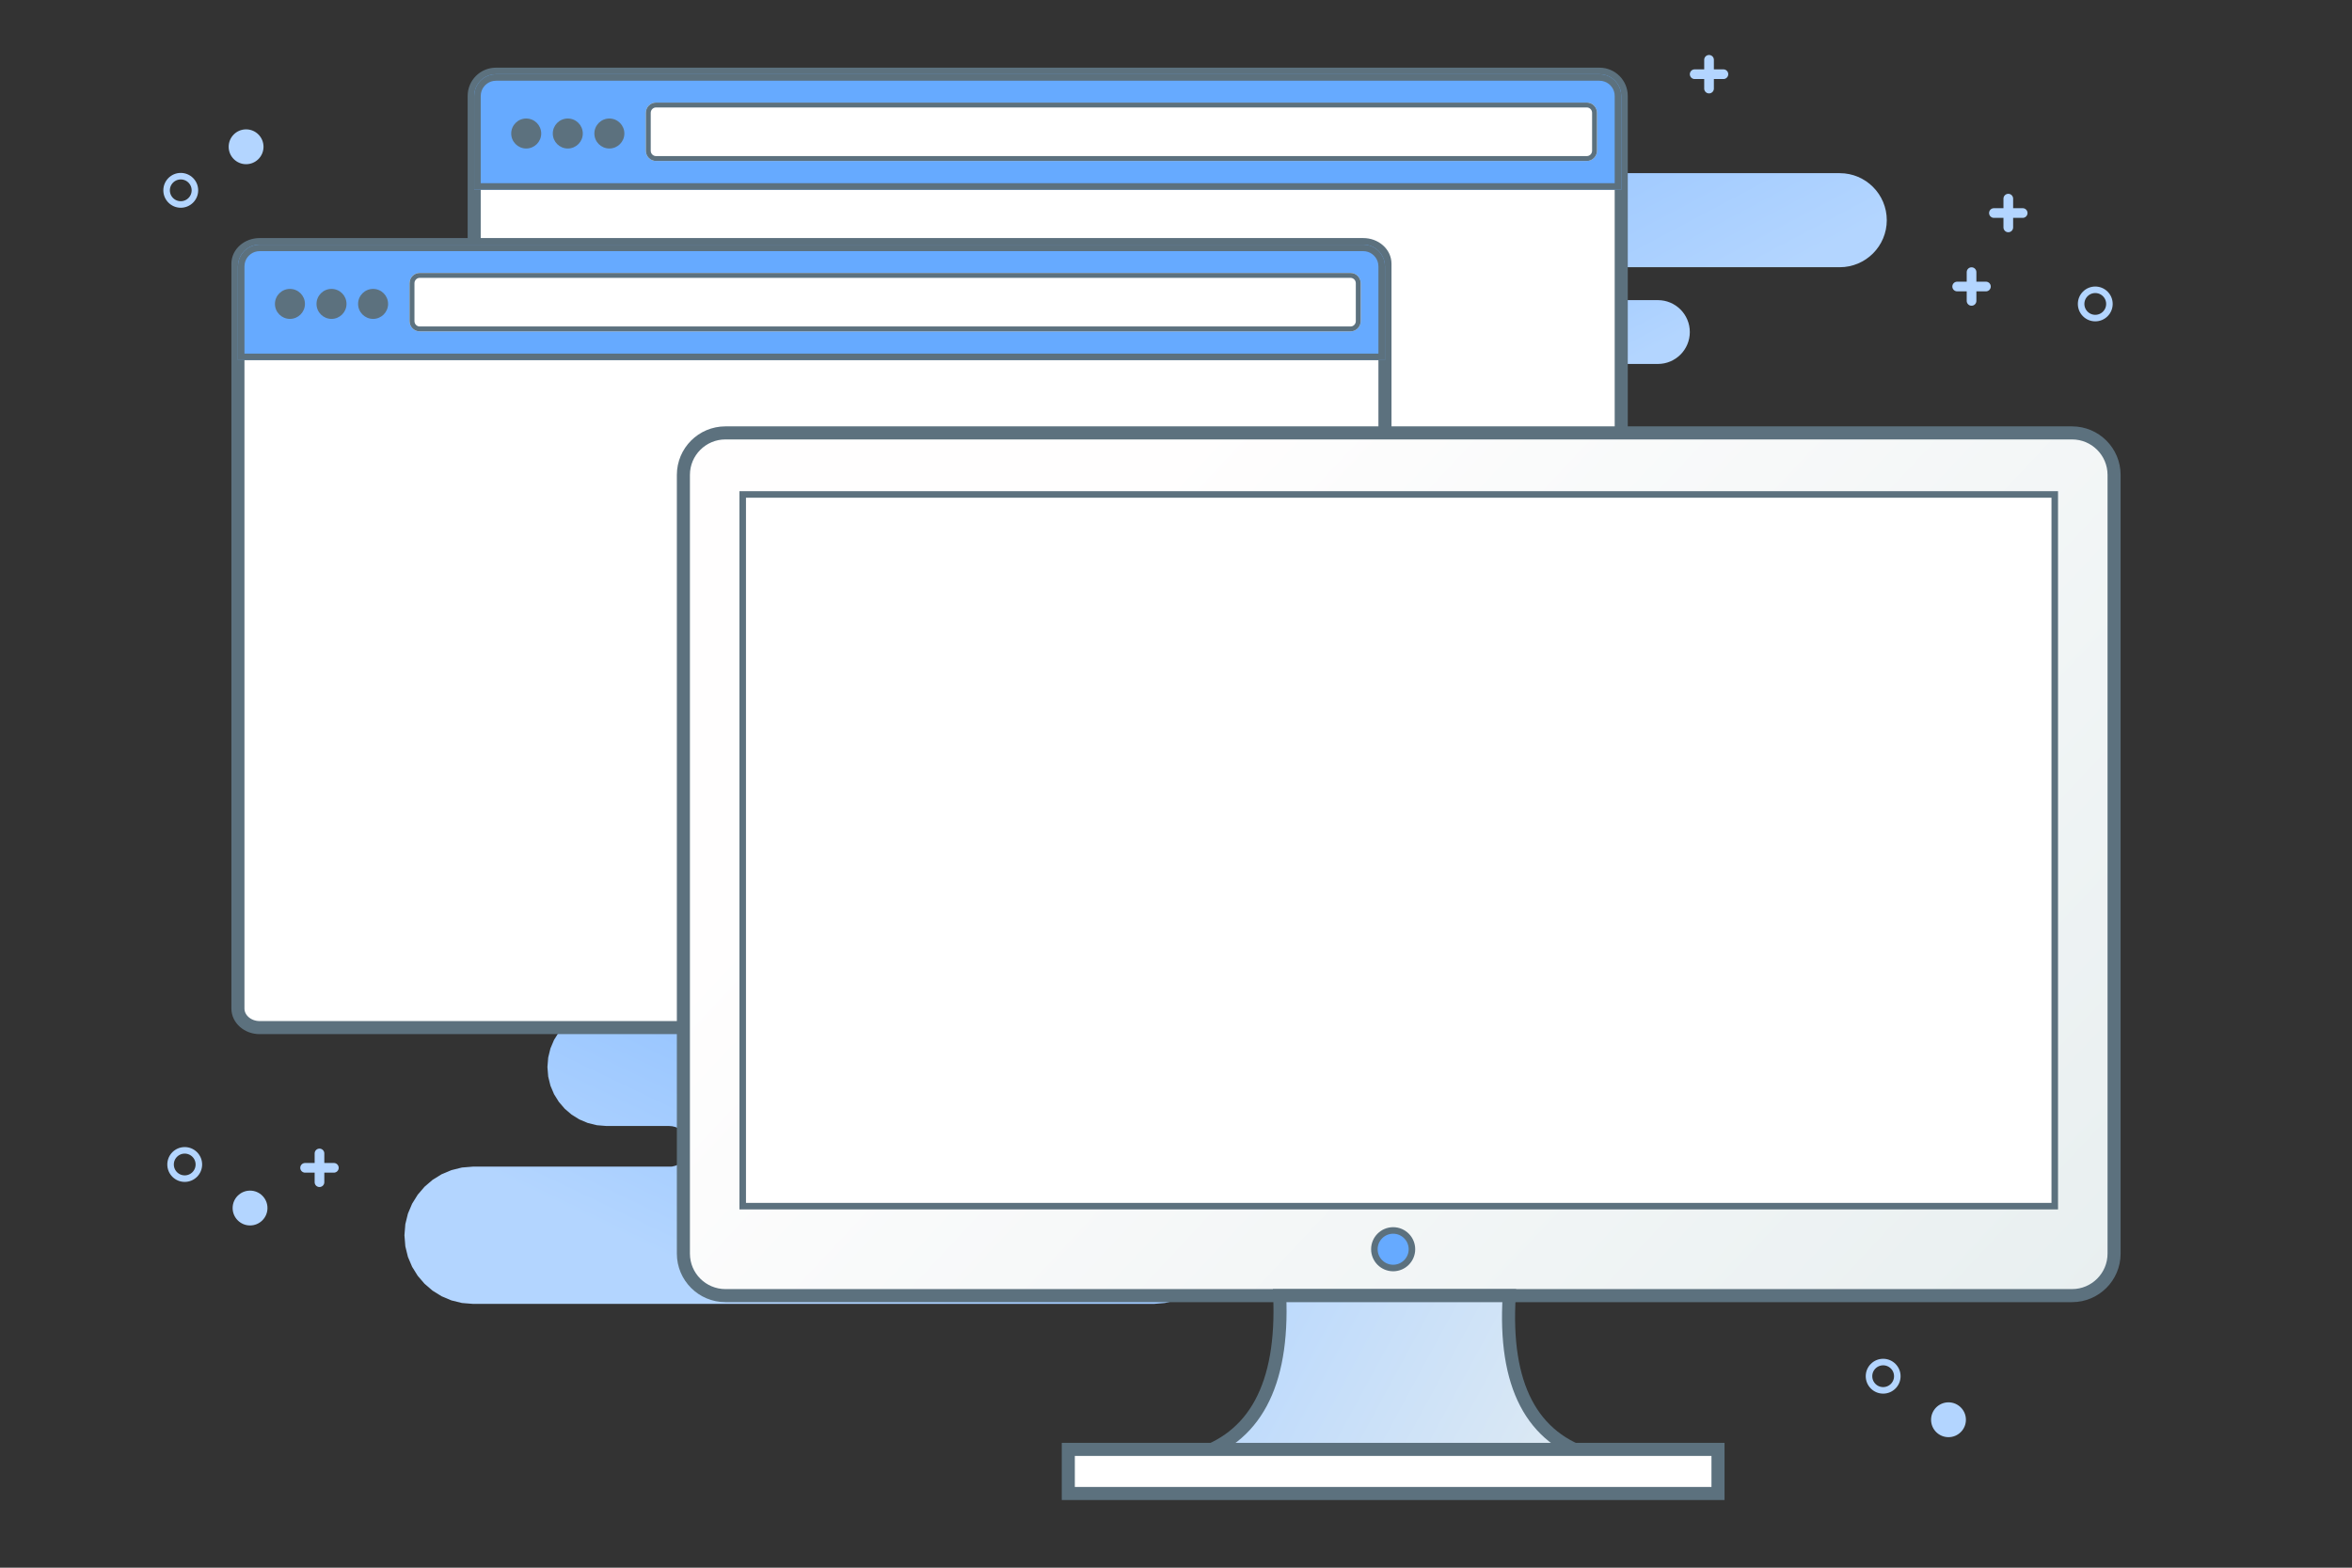 <svg xmlns="http://www.w3.org/2000/svg" xmlns:xlink="http://www.w3.org/1999/xlink" width="360" height="240" preserveAspectRatio="xMidYMid meet" version="1.1" viewBox="0 0 360 240"><rect x="0" y="0" width="360" height="240" fill="#333333" stroke="none"/><defs><path id="FkQr8AsxKU" d="M253.761 45.947 C256.457 45.947 258.646 48.136 258.646 50.833 C258.646 50.833 258.646 50.833 258.646 50.833 C258.646 53.529 256.457 55.718 253.761 55.718 C248.917 55.718 210.166 55.718 205.323 55.718 C202.626 55.718 200.437 53.529 200.437 50.833 C200.437 50.833 200.437 50.833 200.437 50.833 C200.437 48.136 202.626 45.947 205.323 45.947 C210.166 45.947 248.917 45.947 253.761 45.947 Z"/><linearGradient id="gradientfe6hLb9xvP" x1="204.471" x2="216.084" y1="51.014" y2="72.939" gradientUnits="userSpaceOnUse"><stop style="stop-color:#99c6ff" offset="0%"/><stop style="stop-color:#b3d5ff" offset="100%"/></linearGradient><path id="vjsKW5GKt2" d="M281.594 26.51 C285.567 26.51 288.793 29.736 288.793 33.71 C288.793 33.71 288.793 33.71 288.793 33.71 C288.793 37.683 285.567 40.909 281.594 40.909 C274.455 40.909 217.349 40.909 210.21 40.909 C206.237 40.909 203.011 37.683 203.011 33.71 C203.011 33.71 203.011 33.71 203.011 33.71 C203.011 29.736 206.237 26.51 210.21 26.51 C217.349 26.51 274.455 26.51 281.594 26.51 Z"/><linearGradient id="gradientL1OecPDAHf" x1="208.955" x2="226.07" y1="33.977" y2="66.288" gradientUnits="userSpaceOnUse"><stop style="stop-color:#99c6ff" offset="0%"/><stop style="stop-color:#b3d5ff" offset="100%"/></linearGradient><path id="pmk4vsBMHu" d="M185.126 154.793 L186.421 155.341 L187.603 156.075 L188.654 156.977 L189.557 158.028 L190.291 159.211 L190.838 160.505 L191.18 161.893 L191.298 163.356 L191.18 164.818 L190.838 166.206 L190.291 167.501 L189.557 168.683 L188.654 169.735 L187.603 170.637 L186.421 171.371 L185.126 171.918 L183.738 172.261 L182.276 172.379 L121.992 172.379 L121.992 178.599 L176.606 178.599 L178.309 178.737 L179.926 179.135 L181.433 179.773 L182.81 180.628 L184.035 181.678 L185.086 182.903 L185.941 184.28 L186.578 185.788 L186.977 187.404 L187.114 189.108 L186.977 190.811 L186.578 192.428 L185.941 193.935 L185.086 195.312 L184.035 196.537 L182.81 197.588 L181.433 198.443 L179.926 199.08 L178.309 199.479 L176.606 199.616 L72.413 199.616 L70.709 199.479 L69.093 199.08 L67.585 198.443 L66.208 197.588 L64.984 196.537 L63.933 195.312 L63.078 193.935 L62.44 192.428 L62.042 190.811 L61.904 189.108 L62.042 187.404 L62.44 185.788 L63.078 184.28 L63.933 182.903 L64.984 181.678 L66.208 180.628 L67.585 179.773 L69.093 179.135 L70.709 178.737 L72.413 178.599 L102.692 178.599 L102.904 178.582 L103.385 178.463 L103.833 178.274 L104.242 178.02 L104.605 177.708 L104.918 177.344 L105.172 176.935 L105.361 176.487 L105.479 176.007 L105.52 175.501 L105.479 174.995 L105.361 174.514 L105.172 174.066 L104.918 173.657 L104.605 173.294 L104.242 172.981 L103.833 172.727 L103.385 172.538 L102.904 172.42 L102.398 172.379 L92.814 172.379 L91.351 172.261 L89.963 171.918 L88.669 171.371 L87.486 170.637 L86.435 169.735 L85.533 168.683 L84.798 167.501 L84.251 166.206 L83.909 164.818 L83.791 163.356 L83.909 161.893 L84.251 160.505 L84.798 159.211 L85.533 158.028 L86.435 156.977 L87.486 156.075 L88.669 155.341 L89.963 154.793 L91.351 154.451 L92.814 154.333 L182.276 154.333 L183.738 154.451 L185.126 154.793 Z"/><linearGradient id="gradientDlqhm8RqGk" x1="102.562" x2="116.914" y1="192.834" y2="162.833" gradientUnits="userSpaceOnUse"><stop style="stop-color:#b3d5ff" offset="0%"/><stop style="stop-color:#99c6ff" offset="100%"/></linearGradient><path id="wlYfnlnUnm" d="M244.823 11.359 C246.658 11.359 248.148 12.849 248.148 14.684 C248.148 27.643 248.148 131.312 248.148 144.271 C248.148 146.107 246.658 147.597 244.823 147.597 C227.931 147.597 92.798 147.597 75.906 147.597 C74.071 147.597 72.58 146.107 72.58 144.271 C72.58 131.312 72.58 27.643 72.58 14.684 C72.58 12.849 74.071 11.359 75.906 11.359 C92.798 11.359 227.931 11.359 244.823 11.359 Z"/><path id="VrDFvEh9Fm" d="M208.658 37.445 C210.494 37.445 211.984 38.756 211.984 40.371 C211.984 51.773 211.984 142.99 211.984 154.392 C211.984 156.007 210.494 157.318 208.658 157.318 C191.767 157.318 56.633 157.318 39.742 157.318 C37.906 157.318 36.416 156.007 36.416 154.392 C36.416 142.99 36.416 51.773 36.416 40.371 C36.416 38.756 37.906 37.445 39.742 37.445 C56.633 37.445 191.767 37.445 208.658 37.445 Z"/><path id="KlBmpXJs5O" d="M209.709 37.615 L210.186 37.816 L210.622 38.087 L211.009 38.42 L211.342 38.807 L211.612 39.243 L211.814 39.72 L211.94 40.231 L211.984 40.771 L211.984 55.132 L36.416 55.132 L36.416 40.771 L36.46 40.231 L36.586 39.72 L36.787 39.243 L37.058 38.807 L37.39 38.42 L37.778 38.087 L38.214 37.816 L38.691 37.615 L39.202 37.489 L39.742 37.445 L208.658 37.445 L209.197 37.489 L209.709 37.615 Z"/><clipPath id="clipqETs36pAE7"><use opacity="1" xlink:href="#KlBmpXJs5O"/></clipPath><path id="j8DysyHeal" d="M46.675 46.525 C46.675 47.792 45.646 48.821 44.379 48.821 C43.112 48.821 42.083 47.792 42.083 46.525 C42.083 45.258 43.112 44.229 44.379 44.229 C45.646 44.229 46.675 45.258 46.675 46.525 Z"/><path id="EraDGy1xAI" d="M53.038 46.525 C53.038 47.792 52.009 48.821 50.742 48.821 C49.475 48.821 48.446 47.792 48.446 46.525 C48.446 45.258 49.475 44.229 50.742 44.229 C52.009 44.229 53.038 45.258 53.038 46.525 Z"/><path id="u5j9u8csmt" d="M59.402 46.525 C59.402 47.792 58.373 48.821 57.106 48.821 C55.838 48.821 54.81 47.792 54.81 46.525 C54.81 45.258 55.838 44.229 57.106 44.229 C58.373 44.229 59.402 45.258 59.402 46.525 Z"/><path id="qubIOPsbu0" d="M206.714 41.788 C207.574 41.788 208.272 42.492 208.272 43.36 C208.272 43.94 208.272 48.58 208.272 49.16 C208.272 50.027 207.574 50.732 206.714 50.732 C192.467 50.732 78.493 50.732 64.246 50.732 C63.386 50.732 62.688 50.027 62.688 49.16 C62.688 48.58 62.688 43.94 62.688 43.36 C62.688 42.492 63.386 41.788 64.246 41.788 C78.493 41.788 192.467 41.788 206.714 41.788 Z"/><clipPath id="clipu3TO1f35Kh"><use opacity="1" xlink:href="#qubIOPsbu0"/></clipPath><path id="tjUkwNjK7u" d="M317.152 66.273 C320.702 66.273 323.584 69.155 323.584 72.705 C323.584 84.626 323.584 179.996 323.584 191.917 C323.584 195.467 320.702 198.349 317.152 198.349 C296.54 198.349 131.645 198.349 111.033 198.349 C107.483 198.349 104.601 195.467 104.601 191.917 C104.601 179.996 104.601 84.626 104.601 72.705 C104.601 69.155 107.483 66.273 111.033 66.273 C131.645 66.273 296.54 66.273 317.152 66.273 Z"/><linearGradient id="gradientbicsNA9pIs" x1="182.634" x2="323.584" y1="66.273" y2="198.349" gradientUnits="userSpaceOnUse"><stop style="stop-color:#fffefe" offset="0%"/><stop style="stop-color:#e8eff0" offset="100%"/></linearGradient><path id="BkBRXhLSSs" d="M113.68 75.696 L314.504 75.696 L314.504 184.653 L113.68 184.653 L113.68 75.696 Z"/><path id="ICH3foGH39" d="M195.872 198.349 L231.005 198.349 C230.155 212.073 234.434 220.276 243.841 222.958 C243.841 222.958 182.634 222.958 182.634 222.958 C192.042 220.276 196.454 212.073 195.872 198.349 Z"/><linearGradient id="gradientpdmOpAVqYV" x1="183.512" x2="255.989" y1="189.341" y2="228.641" gradientUnits="userSpaceOnUse"><stop style="stop-color:#b3d5ff" offset="0%"/><stop style="stop-color:#e8eff0" offset="100%"/></linearGradient><path id="Vk2DCUUFYk" d="M163.515 221.89 L262.96 221.89 L262.96 228.641 L163.515 228.641 L163.515 221.89 Z"/><path id="hpC0GAcHMk" d="M245.873 11.529 L246.351 11.73 L246.786 12.001 L247.174 12.333 L247.506 12.721 L247.777 13.157 L247.979 13.634 L248.105 14.145 L248.148 14.684 L248.148 29.046 L72.58 29.046 L72.58 14.684 L72.624 14.145 L72.75 13.634 L72.952 13.157 L73.222 12.721 L73.555 12.333 L73.943 12.001 L74.378 11.73 L74.855 11.529 L75.367 11.402 L75.906 11.359 L244.823 11.359 L245.362 11.402 L245.873 11.529 Z"/><clipPath id="clipKcVYuRPbm9"><use opacity="1" xlink:href="#hpC0GAcHMk"/></clipPath><path id="c3jBPNOvrr" d="M82.839 20.439 C82.839 21.706 81.81 22.735 80.543 22.735 C79.276 22.735 78.247 21.706 78.247 20.439 C78.247 19.172 79.276 18.143 80.543 18.143 C81.81 18.143 82.839 19.172 82.839 20.439 Z"/><path id="XCmDpu1wkL" d="M89.203 20.439 C89.203 21.706 88.174 22.735 86.907 22.735 C85.639 22.735 84.611 21.706 84.611 20.439 C84.611 19.172 85.639 18.143 86.907 18.143 C88.174 18.143 89.203 19.172 89.203 20.439 Z"/><path id="ZurUYv7NHq" d="M95.566 20.439 C95.566 21.706 94.537 22.735 93.27 22.735 C92.003 22.735 90.974 21.706 90.974 20.439 C90.974 19.172 92.003 18.143 93.27 18.143 C94.537 18.143 95.566 19.172 95.566 20.439 Z"/><path id="ph9YgPzL6U" d="M242.879 15.702 C243.739 15.702 244.437 16.406 244.437 17.274 C244.437 17.854 244.437 22.493 244.437 23.073 C244.437 23.941 243.739 24.645 242.879 24.645 C228.632 24.645 114.657 24.645 100.41 24.645 C99.55 24.645 98.852 23.941 98.852 23.073 C98.852 22.493 98.852 17.854 98.852 17.274 C98.852 16.406 99.55 15.702 100.41 15.702 C114.657 15.702 228.632 15.702 242.879 15.702 Z"/><clipPath id="clipey1WdRr3l5"><use opacity="1" xlink:href="#ph9YgPzL6U"/></clipPath><path id="wrjq63xa1O" d="M261.821 8.456 L261.927 8.5 L262.024 8.561 L262.111 8.635 L262.185 8.721 L262.245 8.818 L262.29 8.924 L262.318 9.038 L262.328 9.158 L262.328 10.618 L263.788 10.618 L263.908 10.628 L264.022 10.656 L264.128 10.701 L264.225 10.761 L264.311 10.835 L264.385 10.922 L264.446 11.019 L264.491 11.125 L264.519 11.239 L264.528 11.359 L264.519 11.479 L264.491 11.593 L264.446 11.699 L264.385 11.796 L264.311 11.882 L264.225 11.957 L264.128 12.017 L264.022 12.062 L263.908 12.09 L263.788 12.099 L262.328 12.099 L262.328 13.56 L262.318 13.68 L262.29 13.794 L262.245 13.9 L262.185 13.997 L262.111 14.083 L262.024 14.157 L261.927 14.217 L261.821 14.262 L261.707 14.29 L261.587 14.3 L261.467 14.29 L261.353 14.262 L261.247 14.217 L261.15 14.157 L261.064 14.083 L260.99 13.997 L260.929 13.9 L260.884 13.794 L260.856 13.68 L260.847 13.56 L260.847 12.099 L259.387 12.099 L259.267 12.09 L259.153 12.062 L259.046 12.017 L258.949 11.957 L258.863 11.882 L258.789 11.796 L258.729 11.699 L258.684 11.593 L258.656 11.479 L258.646 11.359 L258.656 11.239 L258.684 11.125 L258.729 11.019 L258.789 10.922 L258.863 10.835 L258.949 10.761 L259.046 10.701 L259.153 10.656 L259.267 10.628 L259.387 10.618 L260.847 10.618 L260.847 9.158 L260.856 9.038 L260.884 8.924 L260.929 8.818 L260.99 8.721 L261.064 8.635 L261.15 8.561 L261.247 8.5 L261.353 8.456 L261.467 8.427 L261.587 8.418 L261.707 8.427 L261.821 8.456 Z"/><path id="EjP2olrBgk" d="M307.626 29.709 L307.733 29.754 L307.83 29.815 L307.916 29.889 L307.99 29.975 L308.05 30.072 L308.095 30.178 L308.123 30.292 L308.133 30.412 L308.133 31.872 L309.593 31.872 L309.713 31.882 L309.827 31.91 L309.933 31.955 L310.03 32.015 L310.117 32.089 L310.191 32.176 L310.251 32.273 L310.296 32.379 L310.324 32.493 L310.334 32.613 L310.324 32.733 L310.296 32.847 L310.251 32.953 L310.191 33.05 L310.117 33.136 L310.03 33.21 L309.933 33.271 L309.827 33.316 L309.713 33.344 L309.593 33.353 L308.133 33.353 L308.133 34.813 L308.123 34.934 L308.095 35.047 L308.05 35.154 L307.99 35.251 L307.916 35.337 L307.83 35.411 L307.733 35.471 L307.626 35.516 L307.512 35.544 L307.392 35.554 L307.272 35.544 L307.158 35.516 L307.052 35.471 L306.955 35.411 L306.869 35.337 L306.795 35.251 L306.735 35.154 L306.69 35.047 L306.662 34.934 L306.652 34.813 L306.652 33.353 L305.192 33.353 L305.072 33.344 L304.958 33.316 L304.852 33.271 L304.755 33.21 L304.668 33.136 L304.594 33.05 L304.534 32.953 L304.489 32.847 L304.461 32.733 L304.451 32.613 L304.461 32.493 L304.489 32.379 L304.534 32.273 L304.594 32.176 L304.668 32.089 L304.755 32.015 L304.852 31.955 L304.958 31.91 L305.072 31.882 L305.192 31.872 L306.652 31.872 L306.652 30.412 L306.662 30.292 L306.69 30.178 L306.735 30.072 L306.795 29.975 L306.869 29.889 L306.955 29.815 L307.052 29.754 L307.158 29.709 L307.272 29.681 L307.392 29.672 L307.512 29.681 L307.626 29.709 Z"/><path id="r5ROngAymB" d="M302.001 40.959 L302.108 41.004 L302.205 41.065 L302.291 41.139 L302.365 41.225 L302.425 41.322 L302.47 41.428 L302.498 41.542 L302.508 41.662 L302.508 43.122 L303.968 43.122 L304.088 43.132 L304.202 43.16 L304.308 43.205 L304.405 43.265 L304.492 43.339 L304.566 43.426 L304.626 43.523 L304.671 43.629 L304.699 43.743 L304.709 43.863 L304.699 43.983 L304.671 44.097 L304.626 44.203 L304.566 44.3 L304.492 44.386 L304.405 44.46 L304.308 44.521 L304.202 44.566 L304.088 44.594 L303.968 44.603 L302.508 44.603 L302.508 46.063 L302.498 46.184 L302.47 46.297 L302.425 46.404 L302.365 46.501 L302.291 46.587 L302.205 46.661 L302.108 46.721 L302.001 46.766 L301.887 46.794 L301.767 46.804 L301.647 46.794 L301.533 46.766 L301.427 46.721 L301.33 46.661 L301.244 46.587 L301.17 46.501 L301.11 46.404 L301.065 46.297 L301.037 46.184 L301.027 46.063 L301.027 44.603 L299.567 44.603 L299.447 44.594 L299.333 44.566 L299.227 44.521 L299.13 44.46 L299.043 44.386 L298.969 44.3 L298.909 44.203 L298.864 44.097 L298.836 43.983 L298.826 43.863 L298.836 43.743 L298.864 43.629 L298.909 43.523 L298.969 43.426 L299.043 43.339 L299.13 43.265 L299.227 43.205 L299.333 43.16 L299.447 43.132 L299.567 43.122 L301.027 43.122 L301.027 41.662 L301.037 41.542 L301.065 41.428 L301.11 41.322 L301.17 41.225 L301.244 41.139 L301.33 41.065 L301.427 41.004 L301.533 40.959 L301.647 40.931 L301.767 40.922 L301.887 40.931 L302.001 40.959 Z"/><path id="lp6uk5hRXq" d="M323.371 46.53 C323.371 48.001 322.176 49.196 320.704 49.196 C319.232 49.196 318.038 48.001 318.038 46.53 C318.038 45.058 319.232 43.863 320.704 43.863 C322.176 43.863 323.371 45.058 323.371 46.53 Z"/><clipPath id="clipPzntZrs0xh"><use opacity="1" xlink:href="#lp6uk5hRXq"/></clipPath><path id="Cd9xzIFcsN" d="M300.905 217.352 C300.905 215.881 299.71 214.686 298.239 214.686 C296.767 214.686 295.572 215.881 295.572 217.352 C295.572 218.824 296.767 220.019 298.239 220.019 C299.71 220.019 300.905 218.824 300.905 217.352 Z"/><path id="blqCOtWTRe" d="M290.905 210.686 C290.905 209.214 289.71 208.019 288.239 208.019 C286.767 208.019 285.572 209.214 285.572 210.686 C285.572 212.157 286.767 213.352 288.239 213.352 C289.71 213.352 290.905 212.157 290.905 210.686 Z"/><clipPath id="clipVyhjDBngMD"><use opacity="1" xlink:href="#blqCOtWTRe"/></clipPath><path id="jg36r5Vyuc" d="M30.334 29.137 C30.334 30.609 29.139 31.804 27.667 31.804 C26.195 31.804 25 30.609 25 29.137 C25 27.666 26.195 26.471 27.667 26.471 C29.139 26.471 30.334 27.666 30.334 29.137 Z"/><clipPath id="clipwfvvUHVoek"><use opacity="1" xlink:href="#jg36r5Vyuc"/></clipPath><path id="qqseEEhIMU" d="M40.334 22.471 C40.334 23.942 39.139 25.137 37.667 25.137 C36.195 25.137 35 23.942 35 22.471 C35 20.999 36.195 19.804 37.667 19.804 C39.139 19.804 40.334 20.999 40.334 22.471 Z"/><path id="f6bOpGSXCh" d="M49.134 175.88 L49.24 175.925 L49.337 175.985 L49.423 176.059 L49.497 176.145 L49.558 176.243 L49.603 176.349 L49.631 176.463 L49.64 176.583 L49.64 178.043 L51.1 178.043 L51.22 178.052 L51.334 178.081 L51.441 178.125 L51.538 178.186 L51.624 178.26 L51.698 178.346 L51.758 178.443 L51.803 178.549 L51.831 178.663 L51.841 178.783 L51.831 178.903 L51.803 179.017 L51.758 179.124 L51.698 179.221 L51.624 179.307 L51.538 179.381 L51.441 179.441 L51.334 179.486 L51.22 179.514 L51.1 179.524 L49.64 179.524 L49.64 180.984 L49.631 181.104 L49.603 181.218 L49.558 181.324 L49.497 181.421 L49.423 181.508 L49.337 181.582 L49.24 181.642 L49.134 181.687 L49.02 181.715 L48.9 181.725 L48.78 181.715 L48.666 181.687 L48.56 181.642 L48.463 181.582 L48.376 181.508 L48.302 181.421 L48.242 181.324 L48.197 181.218 L48.169 181.104 L48.159 180.984 L48.159 179.524 L46.699 179.524 L46.579 179.514 L46.465 179.486 L46.359 179.441 L46.262 179.381 L46.176 179.307 L46.102 179.221 L46.041 179.124 L45.996 179.017 L45.968 178.903 L45.959 178.783 L45.968 178.663 L45.996 178.549 L46.041 178.443 L46.102 178.346 L46.176 178.26 L46.262 178.186 L46.359 178.125 L46.465 178.081 L46.579 178.052 L46.699 178.043 L48.159 178.043 L48.159 176.583 L48.169 176.463 L48.197 176.349 L48.242 176.243 L48.302 176.145 L48.376 176.059 L48.463 175.985 L48.56 175.925 L48.666 175.88 L48.78 175.852 L48.9 175.842 L49.02 175.852 L49.134 175.88 Z"/><path id="Dz1IDOjz9t" d="M40.94 184.94 C40.94 183.468 39.745 182.274 38.273 182.274 C36.802 182.274 35.607 183.468 35.607 184.94 C35.607 186.412 36.802 187.607 38.273 187.607 C39.745 187.607 40.94 186.412 40.94 184.94 Z"/><path id="ToCMGP8PLy" d="M30.94 178.274 C30.94 176.802 29.745 175.607 28.273 175.607 C26.802 175.607 25.607 176.802 25.607 178.274 C25.607 179.745 26.802 180.94 28.273 180.94 C29.745 180.94 30.94 179.745 30.94 178.274 Z"/><clipPath id="clipnnBIrgTEJi"><use opacity="1" xlink:href="#ToCMGP8PLy"/></clipPath><path id="W9oHkw5LxL" d="M216.113 191.247 C216.113 192.833 214.824 194.122 213.238 194.122 C211.651 194.122 210.363 192.833 210.363 191.247 C210.363 189.66 211.651 188.372 213.238 188.372 C214.824 188.372 216.113 189.66 216.113 191.247 Z"/><path id="TkS9dZGcnu" d="M204.056 141.043 L205.683 142.439 L207.512 143.574 L209.515 144.421 L211.662 144.95 L213.925 145.133 L216.188 144.95 L218.335 144.421 L220.337 143.574 L222.166 142.439 L223.793 141.043 L225.189 139.416 L226.324 137.587 L227.171 135.585 L227.407 134.628 L235.888 134.628 L235.876 134.78 L235.033 138.202 L233.683 141.393 L231.874 144.307 L229.65 146.9 L227.058 149.124 L224.143 150.933 L220.952 152.283 L217.531 153.126 L213.925 153.418 L210.319 153.126 L206.897 152.283 L203.706 150.933 L200.792 149.124 L198.2 146.9 L197.013 145.517 L192.166 150.304 L191.868 134.628 L208.04 134.628 L202.904 139.7 L204.056 141.043 Z M220.952 110.066 L224.143 111.416 L227.058 113.225 L229.65 115.449 L231.064 117.098 L236.018 112.206 L236.316 127.882 L220.144 127.882 L225.174 122.915 L223.793 121.306 L222.166 119.911 L220.337 118.775 L218.335 117.928 L216.188 117.399 L213.925 117.216 L211.662 117.399 L209.515 117.928 L207.512 118.775 L205.683 119.911 L204.056 121.306 L202.661 122.933 L201.525 124.762 L200.678 126.764 L200.452 127.683 L191.964 127.683 L191.973 127.569 L192.816 124.147 L194.166 120.956 L195.976 118.042 L198.2 115.449 L200.792 113.225 L203.706 111.416 L206.897 110.066 L210.319 109.223 L213.925 108.931 L217.531 109.223 L220.952 110.066 Z"/></defs><g visibility="visible"><g><g><use fill="url(#gradientfe6hLb9xvP)" opacity="1" xlink:href="#FkQr8AsxKU"/></g><g><use fill="url(#gradientL1OecPDAHf)" opacity="1" xlink:href="#vjsKW5GKt2"/></g><g><use fill="url(#gradientDlqhm8RqGk)" opacity="1" xlink:href="#pmk4vsBMHu"/></g><g><use fill="#fff" fill-opacity="1" opacity="1" xlink:href="#wlYfnlnUnm"/><g><use fill-opacity="0" stroke="#5c717e" stroke-opacity="1" stroke-width="2" opacity="1" xlink:href="#wlYfnlnUnm"/></g></g><g><use fill="#fff" fill-opacity="1" opacity="1" xlink:href="#VrDFvEh9Fm"/><g><use fill-opacity="0" stroke="#5c717e" stroke-opacity="1" stroke-width="2" opacity="1" xlink:href="#VrDFvEh9Fm"/></g></g><g><use fill="#6af" fill-opacity="1" opacity="1" xlink:href="#KlBmpXJs5O"/><g clip-path="url(#clipqETs36pAE7)"><use fill-opacity="0" stroke="#5c717e" stroke-opacity="1" stroke-width="2" opacity="1" xlink:href="#KlBmpXJs5O"/></g></g><g><use fill="#5c717e" fill-opacity="1" opacity="1" xlink:href="#j8DysyHeal"/></g><g><use fill="#5c717e" fill-opacity="1" opacity="1" xlink:href="#EraDGy1xAI"/></g><g><use fill="#5c717e" fill-opacity="1" opacity="1" xlink:href="#u5j9u8csmt"/></g><g><use fill="#fff" fill-opacity="1" opacity="1" xlink:href="#qubIOPsbu0"/><g clip-path="url(#clipu3TO1f35Kh)"><use fill-opacity="0" stroke="#5c717e" stroke-opacity="1" stroke-width="1.5" opacity="1" xlink:href="#qubIOPsbu0"/></g></g><g><use fill="url(#gradientbicsNA9pIs)" opacity="1" xlink:href="#tjUkwNjK7u"/><g><use fill-opacity="0" stroke="#5c717e" stroke-opacity="1" stroke-width="2" opacity="1" xlink:href="#tjUkwNjK7u"/></g></g><g><use fill="#fff" fill-opacity="1" opacity="1" xlink:href="#BkBRXhLSSs"/><g><use fill-opacity="0" stroke="#5c717e" stroke-opacity="1" stroke-width="1" opacity="1" xlink:href="#BkBRXhLSSs"/></g></g><g><use fill="url(#gradientpdmOpAVqYV)" opacity="1" xlink:href="#ICH3foGH39"/><g><use fill-opacity="0" stroke="#5c717e" stroke-opacity="1" stroke-width="2" opacity="1" xlink:href="#ICH3foGH39"/></g></g><g><use fill="#fff" fill-opacity="1" opacity="1" xlink:href="#Vk2DCUUFYk"/><g><use fill-opacity="0" stroke="#5c717e" stroke-opacity="1" stroke-width="2" opacity="1" xlink:href="#Vk2DCUUFYk"/></g></g><g><use fill="#6af" fill-opacity="1" opacity="1" xlink:href="#hpC0GAcHMk"/><g clip-path="url(#clipKcVYuRPbm9)"><use fill-opacity="0" stroke="#5c717e" stroke-opacity="1" stroke-width="2" opacity="1" xlink:href="#hpC0GAcHMk"/></g></g><g><use fill="#5c717e" fill-opacity="1" opacity="1" xlink:href="#c3jBPNOvrr"/></g><g><use fill="#5c717e" fill-opacity="1" opacity="1" xlink:href="#XCmDpu1wkL"/></g><g><use fill="#5c717e" fill-opacity="1" opacity="1" xlink:href="#ZurUYv7NHq"/></g><g><use fill="#fff" fill-opacity="1" opacity="1" xlink:href="#ph9YgPzL6U"/><g clip-path="url(#clipey1WdRr3l5)"><use fill-opacity="0" stroke="#5c717e" stroke-opacity="1" stroke-width="1.5" opacity="1" xlink:href="#ph9YgPzL6U"/></g></g><g><use fill="#b3d5ff" fill-opacity="1" opacity="1" xlink:href="#wrjq63xa1O"/></g><g><use fill="#b3d5ff" fill-opacity="1" opacity="1" xlink:href="#EjP2olrBgk"/></g><g><use fill="#b3d5ff" fill-opacity="1" opacity="1" xlink:href="#r5ROngAymB"/></g><g><g clip-path="url(#clipPzntZrs0xh)"><use fill-opacity="0" stroke="#b3d5ff" stroke-opacity="1" stroke-width="2" opacity="1" xlink:href="#lp6uk5hRXq"/></g></g><g><use fill="#b3d5ff" fill-opacity="1" opacity="1" xlink:href="#Cd9xzIFcsN"/></g><g><g clip-path="url(#clipVyhjDBngMD)"><use fill-opacity="0" stroke="#b3d5ff" stroke-opacity="1" stroke-width="2" opacity="1" xlink:href="#blqCOtWTRe"/></g></g><g><g clip-path="url(#clipwfvvUHVoek)"><use fill-opacity="0" stroke="#b3d5ff" stroke-opacity="1" stroke-width="2" opacity="1" xlink:href="#jg36r5Vyuc"/></g></g><g><use fill="#b3d5ff" fill-opacity="1" opacity="1" xlink:href="#qqseEEhIMU"/></g><g><use fill="#b3d5ff" fill-opacity="1" opacity="1" xlink:href="#f6bOpGSXCh"/></g><g><use fill="#b3d5ff" fill-opacity="1" opacity="1" xlink:href="#Dz1IDOjz9t"/></g><g><g clip-path="url(#clipnnBIrgTEJi)"><use fill-opacity="0" stroke="#b3d5ff" stroke-opacity="1" stroke-width="2" opacity="1" xlink:href="#ToCMGP8PLy"/></g></g><g><use fill="#6af" fill-opacity="1" opacity="1" xlink:href="#W9oHkw5LxL"/><g><use fill-opacity="0" stroke="#5c717e" stroke-opacity="1" stroke-width="1" opacity="1" xlink:href="#W9oHkw5LxL"/></g></g><g visibility="hidden"><g><use fill-opacity="0" stroke="#99b2c0" stroke-opacity="1" stroke-width=".5" opacity="1" xlink:href="#TkS9dZGcnu"/></g></g></g></g></svg>